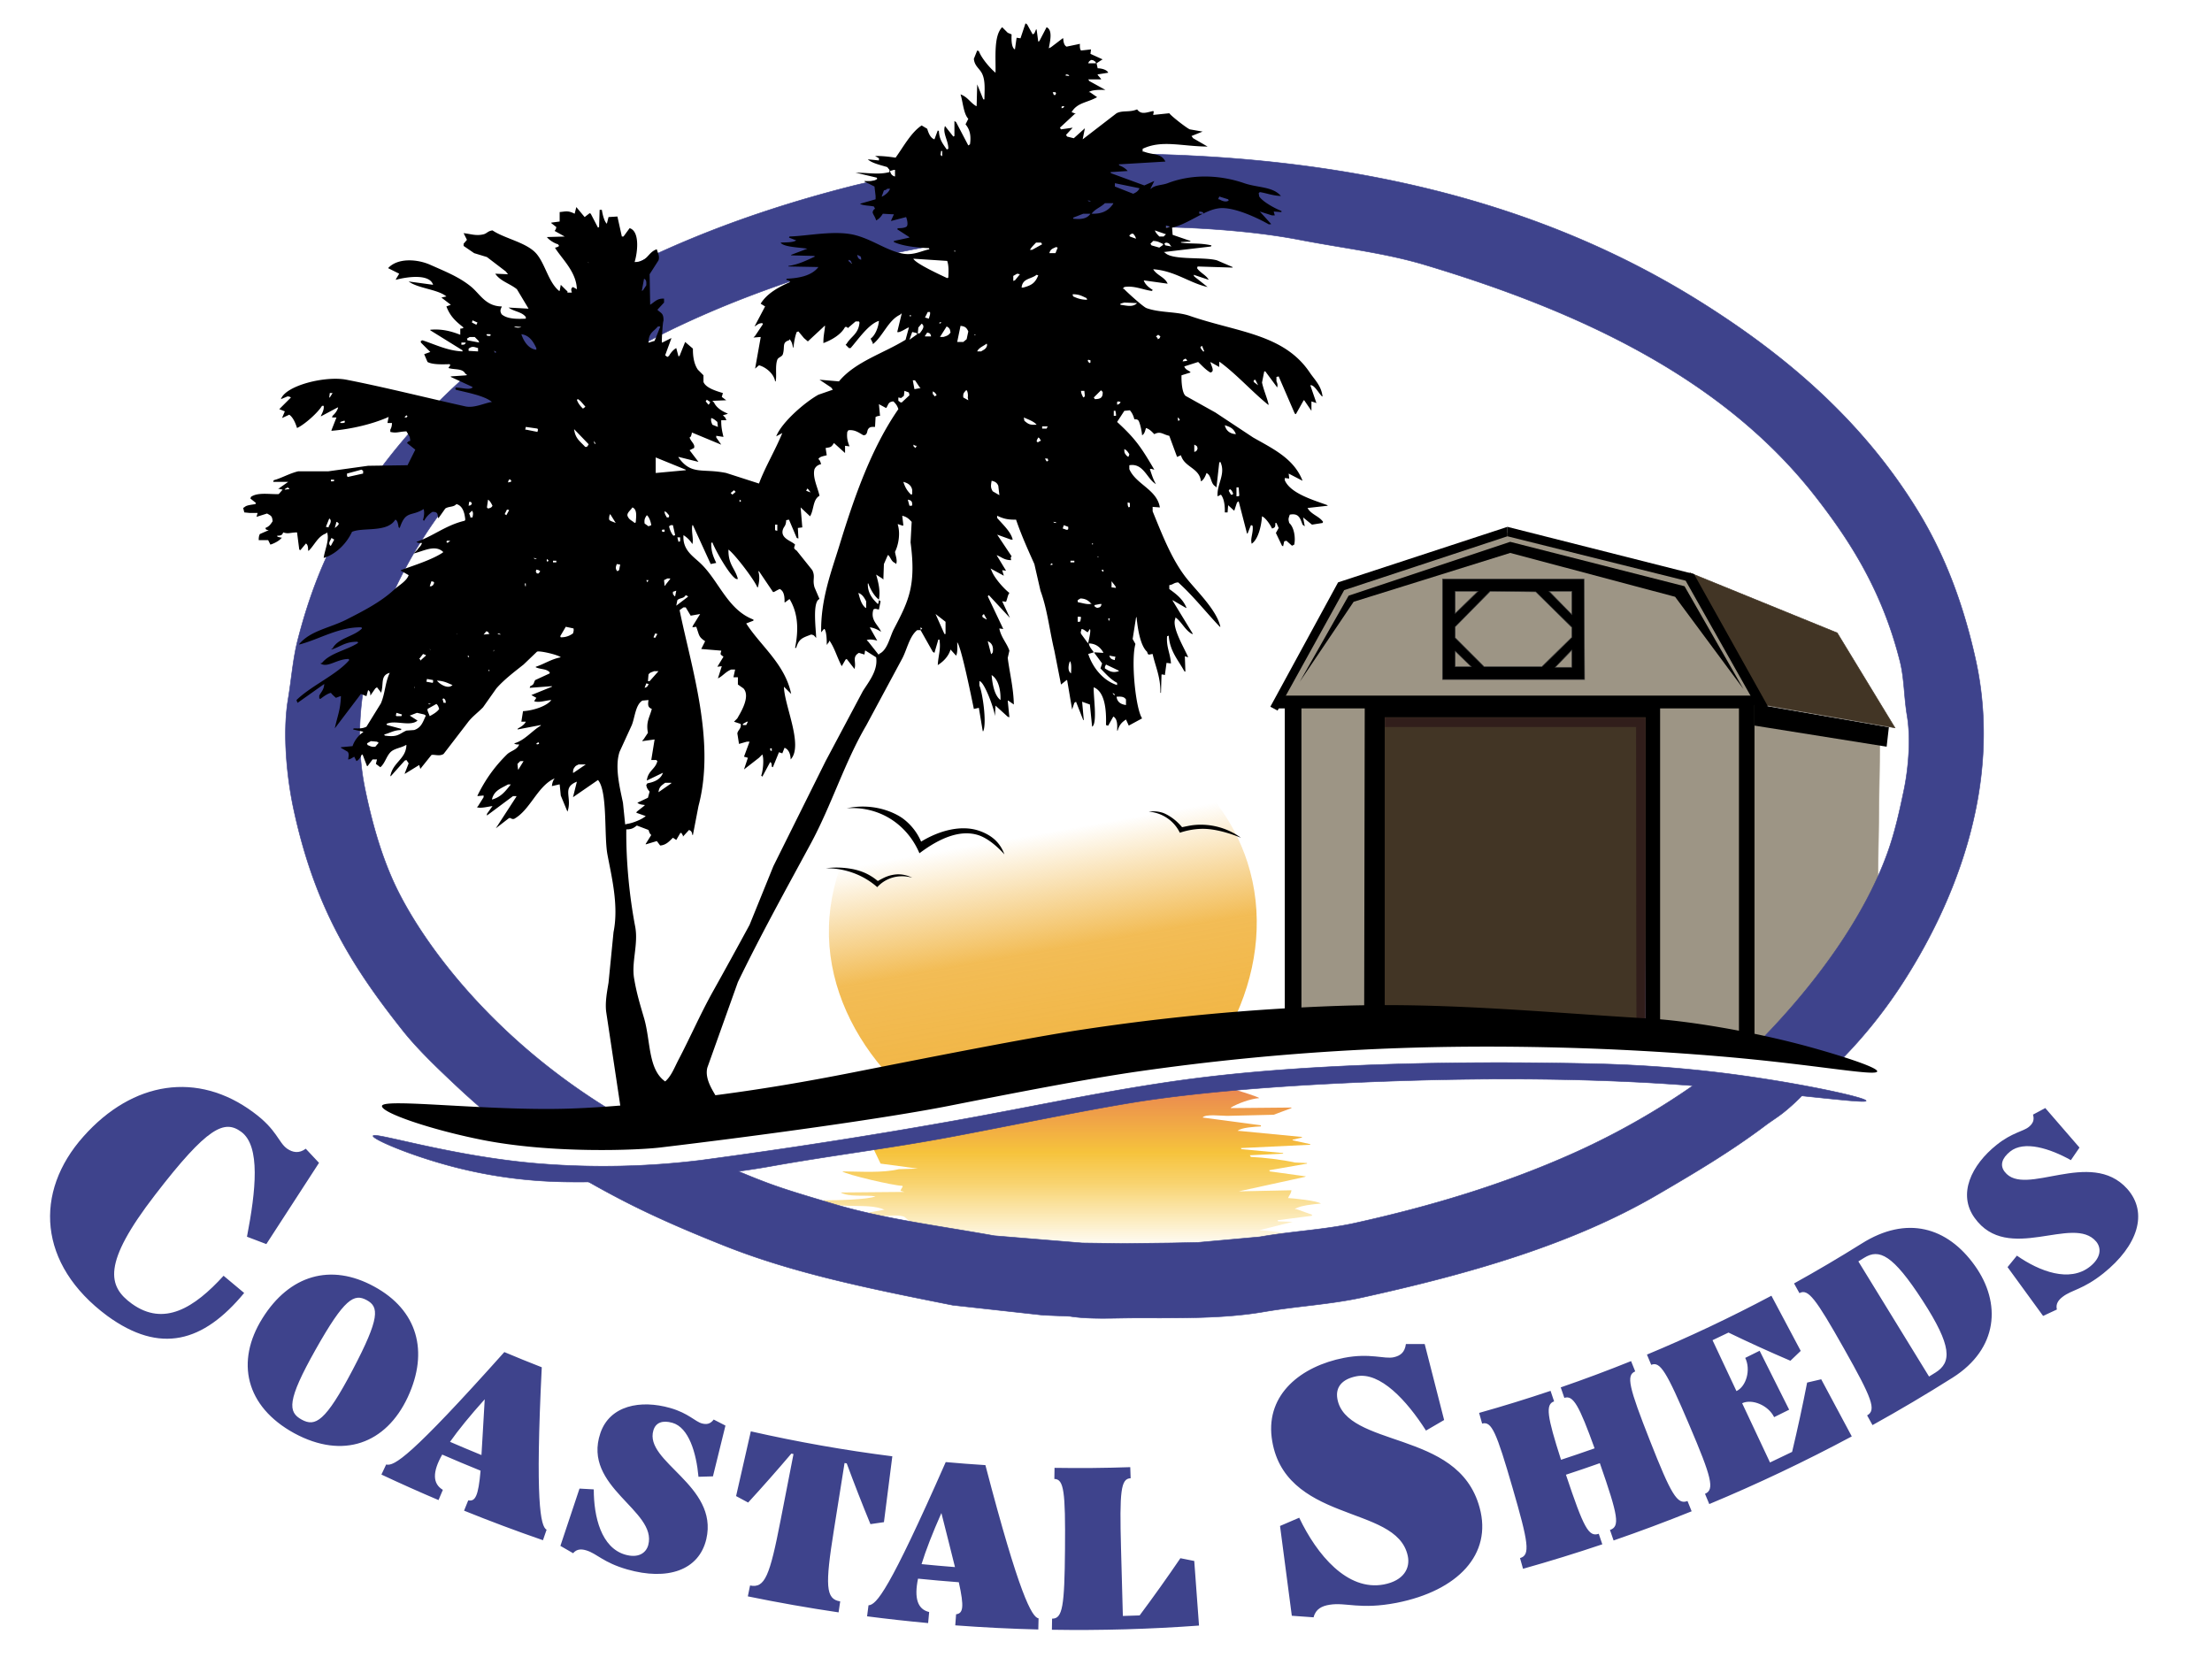 <svg id="Clay_Bronze_and_Black_Shed" data-name="Clay, Bronze, and Black Shed" xmlns="http://www.w3.org/2000/svg" xmlns:xlink="http://www.w3.org/1999/xlink" width="3984" height="2999" viewBox="0 0 3984 2999">
  <defs>
    <style>
      .cls-1, .cls-10 {
        fill: #3e438c;
      }

      .cls-1, .cls-10, .cls-11, .cls-2, .cls-3, .cls-4, .cls-5, .cls-6, .cls-7, .cls-8, .cls-9 {
        fill-rule: evenodd;
      }

      .cls-1 {
        filter: url(#filter);
      }

      .cls-2 {
        fill: #fff;
      }

      .cls-3 {
        fill: #9d9585;
        stroke: #aaa190;
      }

      .cls-10, .cls-3, .cls-4, .cls-5, .cls-7, .cls-8 {
        stroke-width: 1px;
      }

      .cls-4 {
        stroke: #3b3b3b;
      }

      .cls-5, .cls-8 {
        fill: #423525;
      }

      .cls-10, .cls-5 {
        stroke: #3e438c;
      }

      .cls-7 {
        fill: #311e1b;
        stroke: #311e1b;
      }

      .cls-8 {
        stroke: #423525;
      }

      .cls-9 {
        fill: url(#linear-gradient);
      }

      .cls-11 {
        fill: url(#linear-gradient-2);
      }
    </style>
    <filter id="filter" x="86" y="1936.72" width="3786.25" height="1003.28" filterUnits="userSpaceOnUse">
      <feOffset result="offset" dx="-21.213" dy="21.213" in="SourceAlpha"/>
      <feGaussianBlur result="blur"/>
      <feFlood result="flood" flood-color="#3e438c" flood-opacity="0.35"/>
      <feComposite result="composite" operator="in" in2="blur"/>
      <feBlend result="blend" in="SourceGraphic"/>
    </filter>
    <linearGradient id="linear-gradient" x1="1931.5" y1="2253.5" x2="1931.5" y2="1959" gradientUnits="userSpaceOnUse">
      <stop offset="0" stop-color="#f6c741"/>
      <stop offset="0.01" stop-color="#f6c741" stop-opacity="0"/>
      <stop offset="0.415" stop-color="#f6c43e" stop-opacity="0.749"/>
      <stop offset="0.604" stop-color="#f6c33c"/>
      <stop offset="1" stop-color="#ea8651"/>
    </linearGradient>
    <linearGradient id="linear-gradient-2" x1="1934.048" y1="1926" x2="1822.422" y2="1292.94" gradientUnits="userSpaceOnUse">
      <stop offset="0" stop-color="#f1b543"/>
      <stop offset="0.341" stop-color="#f1b543" stop-opacity="0.902"/>
      <stop offset="0.667" stop-color="#f1b543" stop-opacity="0"/>
      <stop offset="1" stop-color="#f1b543" stop-opacity="0"/>
    </linearGradient>
  </defs>
  <path id="COASTAL_SHEDS" data-name="COASTAL SHEDS" class="cls-1" d="M258.813,2327.29c-43.259-31.32-54.334-71.76,41.868-196.39,94.975-123.36,124.863-135.59,155.1-113.28,34.9,25.67,26.28,105.6,10.244,188.87q17.43,6.78,34.875,13.26,47.442-73.155,94.882-146.32-12.034-12.66-23.881-25.47c-12.18,9.15-23.7,6.67-33.323.08-16.215-11.26-17.972-34.09-61.312-65.83-99.887-73.97-216.718-56.52-305.836,43.79-89.069,99.84-82.577,230.14,43.072,323.13,95.5,69.54,172.882,47.65,246.465-41.32q-18.672-15.33-37.089-31c-52.71,57.82-107.187,92.02-165.061,50.48h0ZM551.3,2560.51c87.843,47.58,165.163,18.55,204.135-64.63,38.966-83.24,17.351-157.53-60.364-199.68-78.042-42.68-152.5-20.77-201.191,57.18-48.73,77.85-30.748,158.85,57.42,207.13h0Zm13.341-24.53c-24.911-13.6-26.926-33.99,25-126.19,51.947-92.26,69.361-101.47,92.088-89.06,22.3,12.11,23.962,31.72-25.276,125.45-49.221,93.68-67.368,103.08-91.813,89.8h0Zm364.913-121.72C759.89,2604.1,730.855,2620.42,716.7,2616.79q-4.255,9.06-8.51,18.11,51.064,24.015,102.829,45.97,3.906-9.21,7.813-18.42c-18.65-11.1-18.965-32.22-1.167-63.54q34.4,14.955,69.094,28.98c-4,46-9.513,55.92-22.222,53.49q-3.75,9.285-7.5,18.55,70.5,28.5,142.1,53.23,3.275-9.465,6.533-18.91c-11-5.77-20.649-50.72-8.686-292.62Q963.124,2428.43,929.557,2414.26Zm-97.819,161.68q22.761-32.385,62.482-76.62c-2.537,41.89-4.139,75.03-5.866,100.43q-28.409-11.6-56.616-23.81h0Zm366.312-20.72c4.15-13.99,16.43-18.58,34.14-13.55,29.58,8.38,43.14,54.09,47.05,97.24q13.05-.33,26.05-0.78,11.265-45.72,22.52-91.44-10.62-5.4-21.17-10.88c-6.19,8.31-13.06,9.13-21.2,6.99-12-3.18-24.27-18.41-56.98-27.77-53.86-15.42-109.06-4.52-125.91,45.23-33.18,97.68,103.07,139.08,86.21,201.63-3.97,14.44-17.93,24.07-41.53,17.26-43.14-12.52-56.65-68.11-56.58-117.55q-12.84-.645-25.71-1.42-17.19,51.6-34.4,103.19,11.415,6.645,22.9,13.21c6.62-7.93,15.21-7.8,24.1-4.99,19.34,6.01,30.04,21.73,73.4,34.21,72.19,20.55,129.15,1.92,142.44-54.78C1315.76,2654.21,1180.77,2612.07,1198.05,2555.22Zm148.92,118.45q10.815,5.88,21.71,11.66,39.9-43.545,77.79-88.15c1.3,0.25,2.6.51,3.9,0.76l-23.28,119.43c-19.48,100.18-28.29,122.78-54.95,117.35q-2.025,9.8-4.04,19.59,81.39,16.71,163.47,28.82,1.47-9.885,2.93-19.78c-26.32-3.93-27.39-28.25-11.3-129.04q9.555-60.075,19.11-120.16c1.31,0.21,2.61.41,3.92,0.62q20.25,54.84,42.71,109.41,12.18-1.725,24.32-3.54,7.545-59.31,15.09-118.63-128.2-16.245-254.84-44.95Q1360.25,2615.365,1346.97,2673.67Zm377.57-61.25c-102.49,232.61-124.74,257.1-139.07,257.99q-1.29,9.915-2.58,19.84,54.885,7.11,109.97,12.17,0.915-9.96,1.84-19.91c-20.8-4.86-27.38-24.86-20.03-60.12q36.69,3.705,73.44,6.46c9.99,45.01,7.77,56.14-4.89,57.71q-0.75,9.975-1.5,19.94,74.685,5.625,149.55,7.45,0.255-9.99.49-19.99c-12.08-2.15-34.69-42.08-95.76-276.07Q1760.24,2615.64,1724.54,2612.42Zm-43.53,183.81q11.685-37.785,35.74-92.05c10.12,40.65,18.5,72.68,24.46,97.39Q1711.09,2799.215,1681.01,2796.23Zm392.79,92.39q-15.105.57-30.23,0.98-1.65-60.81-3.31-121.63c-2.77-103.31-.41-125.83,17.33-126.43q-0.345-9.99-.7-19.98-68.16,2.37-136.37,1.26-0.165,10-.33,20c17.26,0.26,20.03,22.74,19.17,126.08-0.87,103.32-4.31,125.84-23.27,125.55q-0.165,10.005-.33,20,132.555,2.16,264.97-7.55-4.275-58.17-8.57-116.35-12.51-2.43-24.96-4.96-35.325,51.975-73.4,103.03h0Zm356.18-389.84c-3.92-21.55,8.54-35.81,34.13-40.91,42.65-8.51,90.59,43.18,125.43,97.81q16.425-9.42,32.67-19.05l-35.01-136.86q-16.95.135-33.84,0.03c-2.04,15.28-10.08,21.06-21.72,23.74-17.17,3.88-42.76-8.07-89.81,1.13-77.34,15.12-139.93,65.22-130.22,143.42,9.66,75.92,65.27,107.36,121.63,129.47,56.26,22.49,113.28,35.67,123.51,83.95,4.68,21.97-7.17,44.44-43.09,51.35-65.83,12.49-120.64-53.49-152.46-120.21q-17.19,7.53-34.55,14.84,10.62,80.88,21.23,161.75,19.575,1.53,39.25,2.81c3.63-15.05,15.16-20.52,28.86-22.64,29.73-4.79,54.49,9.33,120.74-3.46,110.31-21.82,172.48-87.38,149.39-171.55-19.71-72.68-80.44-97.77-137.53-117.95C2491.39,2556.66,2437.82,2541.79,2429.98,2498.78Zm528.92-68.26q-62.85,25.335-126.69,47.34,3.27,9.465,6.53,18.91c16.04-5.55,26.69,14.06,54.48,90.89q-30.135,10.65-60.46,20.6c-24.97-77.78-28.54-99.81-12.47-105.2q-3.2-9.48-6.39-18.95-63.93,21.525-128.69,39.72,2.715,9.63,5.43,19.25c17.22-4.86,25.76,15.61,54.69,115.27,28.93,99.64,32.48,121.66,13.56,127l5.43,19.26q71.82-20.19,142.79-44.08l-6.39-18.96c-18.17,6.1-26.91-9.95-59.11-106.39q30.63-10.035,61.07-20.81c33.47,96,36.35,114.05,18.23,120.32q3.255,9.45,6.53,18.91,70.8-24.42,140.58-52.54-3.75-9.285-7.49-18.55c-18.38,7.38-29.56-12.01-67.57-108.55-38.03-96.57-43.31-118.17-26.58-124.89Q2962.645,2439.785,2958.9,2430.52Zm290.05,163.53q-19.845,9.7-39.81,19.08-25.08-53.37-50.16-106.73c17.65-8.28,46.93,3.39,57.6,25.08q13.56-6.63,27.07-13.4-26.595-53.085-53.2-106.19-12.945,6.495-25.94,12.84c10.49,21.32,1.83,51.52-15.81,59.79l-43.08-91.65q14.415-6.78,28.76-13.73,54.75,26.49,111.52,50.76,9.33-8.85,18.56-17.77-26.385-49.68-52.78-99.37-110.085,58.53-224.19,106.03,3.855,9.24,7.7,18.47c16.19-6.77,27.62,12.32,68.32,107.78,40.53,95.06,46.33,117.11,28.54,124.55q3.84,9.225,7.7,18.46,130.545-54.4,256.66-121.87-27.525-51.45-55.05-102.89-12.69,3.03-25.38,5.91Q3263.89,2531.525,3248.95,2594.05Zm3.5-303.43q4.845,8.76,9.69,17.5c15.52-8.63,29.02,9.06,80.02,99.44,51,90.35,58.96,111.28,41.9,120.77l9.69,17.49q73.26-40.605,144.64-85.69c81.64-51.86,87.92-134.13,39.59-201.72-49.52-69.47-122.64-90.76-203.8-39.59q-60.12,37.65-121.73,71.8h0Zm115.81-39.68q5.235-3.225,10.47-6.47c26.91-16.76,51.3-6.39,105.4,77.26,53.17,82.2,52.4,111.16,22.87,129.55q-5.7,3.54-11.41,7.06Q3431.93,2354.63,3368.26,2250.94Zm263.59-161.41c-8.99-11.5-5.25-24.45,9.81-36.54,25.13-20.19,71.3-5.69,109.39,15.54q7.815-11.28,15.51-22.63-30.81-35.61-61.63-71.2-11.055,5.985-22.13,11.84c3.04,10-.54,16.32-7.34,22.01-10.05,8.37-30.23,10.13-58.08,32.39-45.87,36.64-70.49,88.95-39.78,131.56,60.05,83.97,177.7-6.85,219.12,42.85,9.48,11.6,8.81,28.92-11.32,44.94-36.86,29.22-90.9,8.65-131.59-19.74q-8.37,10.38-16.84,20.68,32.01,43.965,64.02,87.92,12.42-5.715,24.84-11.56c-2.5-10.09,2.86-17.2,10.6-23.05,16.79-12.78,36.28-12.73,73.25-42.17,61.4-49.21,81.49-108.6,42.83-152.15C3786.2,2046.38,3667.98,2136.82,3631.85,2089.53Z"/>
  <path id="Oval_Background" data-name="Oval Background" class="cls-2" d="M1978,343c456.83-3.346,795.05,96.515,1072,271,129.71,81.719,249.32,185.511,331,315,47.24,74.89,83.34,155.44,108,254,61.61,246.26-66.71,478.87-148,592a843.4,843.4,0,0,1-106,121q-424.68-65.13-855-39c-256.66,16.02-462.43,59.22-716,102-209.51,35.35-417.07,64.54-632,89-34.759-30.11-69.667-60-104-89-43.174-36.47-84.249-65.85-119-109-21.433-26.61-47.158-50.38-68-78-63.131-83.66-112.154-178.83-142-296-6.487-25.46-7.234-50.03-12-78-7.561-44.37-8-110.21,0-155,6.931-38.78,12.124-76.11,23-111,27.839-89.3,68.16-166.507,117-235,185.263-259.816,486.01-411.612,841-502,84.27-21.458,173.53-27.356,266-43Zm680,1590c167.2-1.35,333.57,5.31,500,20a505.43,505.43,0,0,1-44,41c-27.61,22.82-56.68,39.06-87,58-87.15,54.44-184.37,97.25-286,137-358.32,140.13-903.31,155.35-1293,33-65.03-20.42-138.34-44.83-204-75-22.88-10.51-44.89-21.35-67-33,110.18-12.17,216.71-26.25,325-43,216.52-33.48,408.95-80.97,629-107C2294.2,1944.69,2470.52,1934.51,2658,1933Z"/>
  <path id="Siding" class="cls-3" d="M3382,1600Q3354,1665,3326,1730l-80,95-78,56-201-21V1290l-477-3-3,536-171,6V1274l-16-5,116-212,299-97,331,80,124,235,216,48Q3384.005,1461.5,3382,1600Z"/>
  <path id="Loft_Window" data-name="Loft Window" class="cls-4" d="M2598,1043h255l1,181H2598V1043Zm23,22v40q20.505-19.995,41-40h-41Zm169,0h41v42Zm41,106v31h-30Zm-181,30h-29v-28Zm-29-72v20l52,52h104l54-53v-18l-65-64-82-1Z"/>
  <path id="Garage_Door" data-name="Garage Door" class="cls-5" d="M2482,1286l2,539,479,32,5-577Z"/>
  <path id="Wood_Trim" data-name="Wood Trim" class="cls-6" d="M2314,1276h-17q6.495-11.505,13-23h850l14,17h-14v601h-28V1276H2990v566h-26V1292H2494v530h-37q0.495-273,1-546H2344v546h-30V1276Z"/>
  <path id="Garage_Door_Trim" data-name="Garage Door Trim" class="cls-7" d="M2495,1293v16h452l1,530h15V1293H2495Z"/>
  <path id="Side_Soffit" data-name="Side Soffit" class="cls-6" d="M3160,1268v39q118.995,19.005,238,38,1.995-17.505,4-35Z"/>
  <path id="Roof_Metal" data-name="Roof Metal" class="cls-8" d="M3413,1311q-117.495-20.505-235-41Q3111,1151.005,3044,1032q132.495,54,265,108Q3361.005,1225.5,3413,1311Z"/>
  <path id="Right_Half_of_Gable_Trim" data-name="Right Half of Gable Trim" class="cls-6" d="M2715,966q160.5,40,321,80l132,234q7.995-4.005,16-8l-133-238q-168-42.5-336-85v17Z"/>
  <path id="Left_Half_of_Gable_Trim" data-name="Left Half of Gable Trim" class="cls-6" d="M2288,1273l13,7,120-217q147-48.495,294-97V949q-152.505,50-305,100Zm0,0,13,7,120-217q147-48.495,294-97V949q-152.505,50-305,100Zm0,0,13,7,120-217q147-48.495,294-97V949q-152.505,50-305,100Z"/>
  <path id="Under_Gable_Trim_Accent" data-name="Under Gable Trim Accent" class="cls-6" d="M2341,1228q43.995-77.505,88-155l291-97,314,80q52.995,92.505,106,185-61.5-82.995-123-166l-297-79-282,88Q2389.505,1156,2341,1228Z"/>
  <path id="Reflection" class="cls-9" d="M2210,1959c6.2,0.9,56.89,16.6,58,19-15.28,1.06-39.02,9.71-51,17v1q54.495-.495,109-1v1q-16.005,6-32,12-42,1.005-84,2c-10.56,0-39.47-3.7-44,3q52.5,7.005,105,14v2c-11.4.69-34.74,1.76-42,8h2q57,5.505,114,11v1q-8.505,1.995-17,4v1q16.005,3.495,32,7v1l-125,6c0.33,0.67.67,1.33,1,2q37.5,3.495,75,7v1l-60,3c0.67,1,1.33,2,2,3,23.06,0.97,56.26,4.88,79,10q10.995,0.495,22,1v1q-33.99,6-68,12c0.33,0.67.67,1.33,1,2l65,9c-0.67.33-1.33,0.67-2,1q-59.49,13.005-119,26,47.49-1.005,95-2c-1.02,6.97-3.86,8.28-6,14,11.24,0.69,52.17,4.78,59,10-11.87.91-38.5,3.45-47,10h3q13.995,4.995,28,10v2q-30.99,4.005-62,8c0.33,0.67.67,1.33,1,2q13.995,0.495,28,1h-2l-60,15c17.97,0.75,72.47,6.85,83,15l-45,15q-66.99,1.995-134,4c-28.34,4.44-79.38,4.86-109,0h-61q-68.49-4.005-137-8l-64-3q-48.99-8.505-98-17-23.505-3.495-47-7-13.5-11.505-27-23c-15.13-6.85-51.7,4.49-64-8q13.995-2.505,28-5c-29.71-13.21-82.96.4-109-16v-1c20.04,0.29,78.21-.95,93-7-17.88-3.06-47.24,1.94-63-7q57.495-.495,115-1c-2.33-.67-4.67-1.33-7-2v-1c1.33-2.33,2.67-4.67,4-7l-1-1c-15.26-.18-100.16-19.99-108-26,34.13,0.27,72.5,3.13,102-4q16.995-.495,34-1l-67-9q-6.495-13.5-13-27,66.99-13.005,134-26c117.4-27.32,243.68-40.24,363-66Z"/>
  <path id="Blue_Wave_Swash" data-name="Blue Wave Swash" class="cls-10" d="M672,2046c-1.722,5.61,65.2,34.74,142,55,79.864,21.06,150.807,27.48,212,28,134.96,1.15,274.37-12.49,361-28,106.81-19.12,207.27-31.42,314-51,98.04-17.99,270.1-54.11,365-68,135.58-19.85,311.04-31.13,485-36,136.99-3.84,268.91-3.01,393,3,208.78,10.12,415.95,40.86,417,34,0.94-6.14-131.04-34.87-265-51-77.32-9.31-152.34-14.28-231-16-251.41-5.48-497.26.74-692,24-154.36,18.43-301.86,51.69-461,80-149.35,26.57-296.85,49.48-450,70a1435.656,1435.656,0,0,1-292,6C814.959,2083.33,674.279,2038.57,672,2046Z"/>
  <path class="cls-10" d="M1977,277c455.37-3.223,804.69,91.309,1083,265,159.15,99.324,295.87,217.88,394,378,47.45,77.416,81.2,164.62,104,267,51.92,233.14-44.3,451.8-136,591a868.939,868.939,0,0,1-105,130,850.255,850.255,0,0,0-83-24c-20.3-4.77-40.4-8.72-61-12,93.87-96.13,184.05-216.63,227-337,13.31-37.3,21.48-75.26,29-111,7.99-37.94,12.95-92.27,6-134-5.99-35.95-4.96-67.16-13-99-31.12-123.3-86.72-213.329-154-299-163.35-208-415.9-329.34-702-415-71.61-21.439-146.1-29.814-225-45-179.16-34.48-458.93-30.234-634,5-79.14,15.927-156.39,29.336-229,52-302.11,94.294-565.932,241.571-719,485-65.131,103.58-138.371,271.97-101,450,12.163,57.94,26.892,109.65,48,158,35.578,81.49,120.5,206.59,257,320a1159.84,1159.84,0,0,0,134,96c-37.68,3.68-75.14,5.67-113,6-37.827.33-75.292-.99-113-4-16.409-14.06-32.148-28.16-48-43-36.255-33.95-71.681-68.12-97-100-93.121-117.25-159.082-223.47-197-399-11.517-53.31-20.754-134.94-10-199,6.081-36.22,8.486-71.59,17-105,19.822-77.79,47.286-150.07,84-212,186.714-314.966,511.61-504.049,911-606,94.89-24.222,194.99-32.235,300-50ZM3060,1948c29.97,2.46,59.14,5.41,89,9,33.37,4.01,65.82,8.6,99,14a357.838,357.838,0,0,1-34.26,31.72c-11.53,9.36-23.5,16.56-33.74,24.28-61.43,46.3-126.01,84.77-195,125-152.14,88.73-333.62,141.47-531,185-57.43,12.67-117.8,15.65-178,26-72.02,12.38-150.08,10.99-230,11-40.1,0-82.48,2.84-119-3q-24-1.005-48-2l-163-18c-148.85-29.6-285.81-57.21-411-107-64.35-25.59-126.05-52.01-184-82-22.49-11.64-44.13-23.44-66-36,57.18-1.72,113.03-5,170-10,32.31-2.83,63.8-6.11,96-10,19.56,8.56,38.94,16.44,59,24,36.53,13.76,76.75,25.28,119,38,91.63,27.58,189.49,39.64,292,58q78.99,6.495,158,13,37.5,0.495,75,1,42.99-.495,86-1,24-.495,48-1,55.5-4.995,111-10c59.73-10.51,116.14-12.63,172-25,138.59-30.68,264.02-69.21,380-120a1337.4,1337.4,0,0,0,173-91C3016.64,1977.87,3038.33,1963.41,3060,1948Z"/>
  <path id="Trees" class="cls-6" d="M1945,79c-0.24,5.276-.1,9.353,2,12l18-2c-0.33,2.666-.67,5.334-1,8q10.995,5,22,10c-0.67.333-1.33,0.667-2,1l-9,6c0.67,3,1.33,6,2,9,7.07,0.085,16.9,2.641,19,8l-19,3v1l6,7v1h-23c0.67,1,1.33,2,2,3q14.505,8,29,16c-9.48-.341-24.65-0.438-30,4h2q6.495,4.5,13,9c-18.17,10.239-35.42,9.481-46,27,2.67,1,5.33,2,8,3h-2q-13.5,12.5-27,25c0.67,1,1.33,2,2,3l21-3-12,13c0.67,1,1.33,2,2,3l12,3q10.005-9,20-18-1.995,10-4,20l61-47c11.09-5.733,23.41-1.122,37-7,7.53,10.2,16.58,5.519,29,3,0.33,0.333.67,0.667,1,1-0.33,2-.67,4-1,6l29-3c3.72,5.318,31.65,26.972,37,29l23,4q-10.005,4-20,8l3,4q13.005,7.5,26,15c-47.41-.422-82.33-12.445-117,4v5h2c17.13,6.627,31.2,2.533,39,18l-84,5c0.33,0.667.67,1.333,1,2,5.65,1.994,11.56,5.667,15,10l-31,2c0.33,0.666.67,1.333,1,2q30,11,60,22l18-8q-3.495,7-7,14h1c6.65-6.979,20.05-6.166,30-10,43.45-16.754,93.57-15.363,138,0,24.04,8.311,51.52,5.773,66,23-14.72-.463-26.15-5.207-38-7-0.67.666-1.33,1.333-2,2,0.33,2,.67,4,1,6,6.75,9.81,28.41,21.527,40,26v2l-14-1c0.67,2.333,1.33,4.667,2,7h-5l-22-7q10.005,11,20,22v1h-4c-16.83-9.744-61.19-31.49-88-29-27.44,2.548-55.43,27.938-86,35q0.495,6.5,1,13,16.005,5.5,32,11v1l-17,1v1c19.22,2.838,32.75.066,55,5-0.33.667-.67,1.333-1,2l-85,10c0.67,0.333,1.33.667,2,1,13.06,14.356,70.66,7.167,94,14q13.995,6,28,12v1l-63-2c-0.33,1-.67,2-1,3,5.5,8.465,16.09,12.14,21,21l-27-9v1c0.33,0.667.67,1.333,1,2l24,19c-32.48-7.2-59.24-29.41-98-32,6.65,11.156,21.37,14.3,26,26l-43-6c2.12,7.192,9.96,13.616,16,17-0.33.667-.67,1.333-1,2h-1c-15.95-2.306-32.06-9.942-49-7l-3,3h2c5.16,5.677,35.02,32.867,41,35,24.89,8.874,54.18,5.748,78,14,85.11,29.482,169.07,32.244,216,102,8.7,12.927,20.76,23.781,23,43h-1c-6.06-5.921-14.16-21.642-21-20q5.505,16,11,32l-9-3v17q-6.495-9.5-13-19h-1q-7.005,12.5-14,25c-0.67-.333-1.33-0.667-2-1q-14.505-33.5-29-67l-4,1v8c1.56,2.943,2.83,7.053,1,11-0.33-.667-0.67-1.333-1-2q-10.005-13.5-20-27h-2q-1.995,10-4,20c2.81,13.478,9.24,27.71,12,40h-1c-29.89-24.336-56.35-54.424-87-77h-1v9q-7.995-4.5-16-9c1.59,7.473,8.62,17.057,0,19-8.7-5.156-14.94-12.234-22-19q-12.495,4-25,8c2.04,5.947,6.72,6.585,11,10v1q-7.995,2.5-16,5c-0.39,10.819.92,35.055,9,38q25.995,14.5,52,29,33.99,22.5,68,45c35.34,20.18,73.56,37.807,89,78q-12.495-6.5-25-13c0.33,3,.67,6,1,9l-8-1v4c10.24,23.953,52.08,35.842,77,45v1l-36,4c6.59,11.921,20.56,14.388,28,25-0.33.667-.67,1.333-1,2l-19,3q-7.995-6.5-16-13l3,16c-1.33-1-2.67-2-4-3-4.56-12.807-7.42-20.91-23-18-2.79,8.174-2.71,7.932-1,15,8.78,7.61,11.75,26.813,9,39-1.33.667-2.67,1.333-4,2q-4.995-4.5-10-9l-4,1c-0.67,3-1.33,6-2,9-0.67-.333-1.33-0.667-2-1q-5.505-11.5-11-23,2.505-4.5,5-9-1.995-4.5-4-9h-2c0.13,7.15-.4,8.463-6,10-2.76-6.383-11.45-19.342-18-22-1.29,17.79-6.65,40.576-18,49h-1v-2c-1.91-7.429,3.88-19.152,2-30-0.67-.333-1.33-0.667-2-1h-1l-6,15h-1q-7.5-29-15-58l-3,2q-2.505,7.5-5,15-5.505-5-11-10-0.495,6.5-1,13h-5c0.45-12.379-1.4-25.124-7-32l-6,3c-1.76-21.993,15.28-39.978,5-62-0.67.333-1.33,0.667-2,1q-2.505,22.5-5,45c-0.67-.667-1.33-1.334-2-2-9.15-5.1-6.53-19.545-16-24-1.72,5.1-5.12,12.815-10,15-2.46-24.446-29.84-25-36-47-2.33,1-4.67,2-7,3q-7.005-19-14-38c-12.11-2.638-15.67-8.937-27-3-4.21-4.21-8.45-9.208-15-11-1.5,4.974-2.6,10.705-7,13-0.59-8.49-4.28-24.292-7-27-2.49-2.306-3.86-1.294-7-2-1.74-6.784-4.15-11.548-8-16l-10,1q-6.495,10-13,20c33.02,30.278,43.47,45.774,67,86-5.09-1.152-5.31-2.206-8-1,3.43,10.009,6.1,19,11,27-16.2-9.018-22.25-38.469-48-34v7c11.99,27.6,49.87,36.632,55,69l-13-1v8c16.96,41.362,33.5,84.63,59,118,18.03,23.59,56.17,58.72,63,90h-1c-25.3-26.61-47.66-55.4-75-80-8.64.7-8.03,3.75-16,5v7c12.67,9.15,24.82,18.37,31,34h-1q-12-7.005-24-14v1q18,29.49,36,59v1h-1c-13.02-7.29-18.32-21.56-30-30v2c-7.61,15.49,17.44,55.53,23,70-2-.67-4-1.33-6-2q0.495,13.995,1,28c-0.67-.33-1.33-0.67-2-1-10.2-19.23-26.14-35.69-28-64-1,.33-2,0.67-3,1-1.61,19.7,5.7,30.11,7,49-2.67-.33-5.33-0.67-8-1q-1.5,10.995-3,22c-3.59-.98-2.81-1.27-6-1q-0.495,16.5-1,33h-1c0.42-29.21-9.24-47.78-14-70-7.23.77-7.85,3.23-10-4-12.33-10.87-17.12-42.67-19-63-0.33.67-.67,1.33-1,2q-3,19.005-6,38,2.505,4.5,5,9c-8.26,29.14.12,115.7,12,134q-12,6.495-24,13-2.505-5.505-5-11c-7.91,5.24-12.02,9.81-15,20h-1c0.6-11.79.3-20.12-6-25h-1q-4.5,7.995-9,16h-1c-1-.33-2-0.67-3-1,0.92-28.98-2.45-60.03-22-68-1.35,12.7,7.23,65.32-3,71q-1.995-19.995-4-40-7.005-2.505-14-5l3,33h-1q-6.495-16.5-13-33c-1,.67-2,1.33-3,2q-1.995,6-4,12-4.5-26.505-9-53h-1q-4.995,4.005-10,8-6-30.495-12-61c-9.17-38.91-12.56-74.07-25-108q-5.505-24-11-48c-11.58-25.816-23.44-51.968-33-80-15.97.467-24.13-2.4-34-7v4c10.04,11.718,24.48,24.39,28,39h-3q-12.495-4.5-25-9,13.005,19.5,26,39c-2.97,4.38-.84,2.41-1,7-12.64-.13-16.82-5.68-26-9q8.505,14,17,28c-2.33-.33-4.67-0.67-7-1q1.5,4.995,3,10-12-6.495-24-13c0.67,1.33,1.33,2.67,2,4,4.59,12.68,21.69,32.09,32,40-3.29,4.78-3.3,9.34-6,16-2.33-.33-4.67-0.67-7-1q7.005,15,14,30l-38-41-2,2,28,59c-2.33-.33-4.67-0.67-7-1v1c3.61,15.98,13.61,25.81,18,39q-1.5,6.495-3,13c3.26,26.33,10.43,54.15,11,84l-10-7h-1l3,30c-1-.33-2-0.67-3-1q-10.995-10.005-22-20-0.495,9.495-1,19c-1.19-13.15-19.7-63.27-28-63v8c5.19,10.77,13.62,65.53,7,82h-1q-3.495-21-7-42c-3,.67-6,1.33-9,2-3.39-16.58-23.03-113.73-30-120,0.3,8.01.84,19.06-2,24q-4.995-5.505-10-11c-3.7,12.46-13.11,21.77-23,28,1.01-18.13,5.75-27.96,3-46h-2q-3.495,12-7,24c-1-.67-2-1.33-3-2q-10.995-19.5-22-39h-6c-14.47,11.27-18.67,36.54-28,53l-64,119c-38.88,66.3-62.34,143.38-100,213-44.93,83.05-89.94,164.17-131,249q-27.495,76.995-55,154c-5.5,21.32,11.57,43.87,18,56q-86.985,9-174,18-13.005-86.49-26-173c-2.72-17.96,1.63-39.08,4-54q4.5-45.495,9-91c9.76-47.93-3.71-100.58-11-140-6.3-34.04.6-113.7-17-134q-22.5,15.495-45,31,3.495-13.995,7-28c-28.02,11.13-7.69,28.23-17,54q-6-14.505-12-29-1-10.005-2-20h-1l-13,3c0.689-6.28,2.169-10.19,5-14-1.333.67-2.667,1.33-4,2-28.208,15.54-40.994,55.4-69,71-6.4,1.43-6.017-4.15-11,0q-11,8.505-22,17,18.5-28.5,37-57v-1h-6q-23.5,17.505-47,35v-3q5-7.005,10-14c-8.386.93-21.2,4.65-28,2,0.666-.67,1.333-1.33,2-2q5-7.995,10-16v-3h-1c-3.333.33-6.667,0.67-10,1v-1c14.378-29.33,31.189-52.45,53-74,6.59-6.51,18.627-8.35,22-18-4.735.06-6.662-.13-9-2,18.347-4.74,32.721-23.11,48-32v-1q-21,4.005-42,8c0.333-.67.667-1.33,1-2,4.876-2.29,11.845-6.92,14-12h-8q1.5-9.495,3-19c17.861-.97,42.487-8.76,51-20-10.105.51-22.406,5.42-31,2l4-6q-4.5-2.505-9-5l37-15v-1l-40,3q0.5-1.5,1-3c8.12-3.31,5.528-6.13,9-11l26-12v-2c-6.156-6.69-15.906-4.89-25-9v-1c15.039-4.73,27.447-13.71,45-17-4.82-4.68-39.821-12.68-43-10q-12,11.505-24,23c-16.958,13.47-34.768,26.83-49,43q-12,16.995-24,34c-9.087,9.46-20.183,17.26-28,28q-21.5,27.99-43,56c-7.221,5-17.262.46-22,2q-10,12.495-20,25c-0.667-2.33-1.333-4.67-2-7q-13,7.995-26,16v-1l7-18-4-6c-1,.33-2,0.67-3,1q-12.5,13.995-25,28h-1c4.669-25.33,28.066-30.3,29-56h-1c-6.686,4.31-16.651,5.51-24,10-10.488,6.41-12.6,22.4-22,30l-8-6c0.666-2.67,1.333-5.33,2-8h-8l-9,12h-1q-4-10.5-8-21c-0.667.33-1.334,0.67-2,1-1.816,4.62-4.683,8.78-9,11q-2-4.005-4-8c-4.177,2.36-7.221,4.86-11,5,0.7-5.03,2.219-10.74-1-14q-6-3.495-12-7v-1q10.5-1.005,21-2c3.135-9.8,10.931-19.98,19-25v-1q-9-1.995-18-4c0.333-.67.667-1.33,1-2,10.013,0.31,16.251.41,23-3q13-21,26-42c7.869-18.32,7.462-37.43,16-55-17.812,4.6-10.071,20.2-16,37v-2l-7-9c-1,.67-2,1.33-3,2q-4.5,6.495-9,13c-0.076-5.94-.551-7.57-4-10q-1.5,5.505-3,11-5-1.995-10-4-23.5,30.99-47,62c4.708-22.42,10.222-32.93,11-58h-1l-8,3c-2.8-2.47-6.863-5.95-9-9-6.748,1.55-13.8,7.13-19,11-0.667-.33-1.334-0.67-2-1v-5c3.769-7.24,8.395-10.48,9-21q-24,16.995-48,34c-0.333-.67-0.667-1.33-1-2q-0.5-1.5-1-3c26.68-26.05,73.037-45.87,95-72-0.334-.67-0.667-1.33-1-2-21.215-.15-38.272,16.93-51,8,1-.33,2-0.67,3-1,14.752-18.1,45.153-22.83,65-36-0.333-.67-0.667-1.33-1-2-22.308-.42-30.573,9.08-47,14v-1c0.666-.33,1.333-0.67,2-1,10.011-18.93,38.581-21.31,53-36-0.333-.67-0.667-1.33-1-2-41.213-.8-75.543,21.54-112,31v-1c20.635-24.29,54.829-28.66,85-44,30.351-15.43,62.215-31.78,86-54,7.895-7.37,22.348-15.02,26-26q-7-4.005-14-8v-1c22.771-8.32,56.809-18.9,76-32v-1c-14.611-13.637-35.861-.938-53,3l7-7c2.859-4.68,6.217-5.867,8-12-4.829.212-7.774,0.246-10-2,29.236-9.491,52.581-29.973,87-38q0.5-1,1-2c-1.231-12.66-4.76-25.094-16-28-5.063,5.953-13.116,3.6-20,8l-12,17h-1c-0.974-7.533-.677-11.038-10-11a39.473,39.473,0,0,0-15,16l-2-1v-1c1.259-4.394,2.994-12.143,1-19-22.378,14.162-32.255,1.519-43,34l-2-1c-1.119-6.353-2.038-12.657-6-14-14.727,23.943-58.1,13.354-78,22-9.217,19.934-27.809,40.007-51,47,1.441-13.211,10.951-33.08,6-46l-2,2c-14.668,5.18-20.7,21.248-31,31h-1c-0.09-5.214-.3-10.9-4-13l-10,12-2-1q-2-15.5-4-31c-13.021.252-15.389,3.248-25,0-1.545,5.227-4.736,5.893-11,6l1,2,9,2h-2c-3.6,5.044-13.549,10.1-20,12l-4-8H466c-0.084-5.3.525-8.021,2-11l16-7c-5.755-.845-4.983-1.46-6-4,6.751-2.621,9.266-6.372,13-12-0.713-10.066-3.368-10.142-10-14l-19,6q1-3.5,2-7H450l-10-1q-1-4-2-8l3-2c3.719-3.32,13.38-3.855,19-5q0.5-1,1-2l-10-8,1-3c12.373-8.715,34.346-4.319,50-5l7-8-9-2h2l17-12H492l1-3c14.041-3.7,27.829-12.113,44-16h54l72-10,71-1,14-28-15-12c2.17-2.664,2.008-2.795,6-4q-0.5-3.5-1-7l-6-10c-13.691.517-17.669,3.705-29,1v-4c1.869-3.56,2.794-6.205,3-12h-8v-1q1-5,2-10c-27.772,12.527-66.757,22.032-103,25v-1q4.5-11.5,9-23h-8q0.5-1.5,1-3c4.124-3.7,8.424-8.852,10-15h-1l-30,16v-1c2.867-5.919,5.841-11.114,5-18h-3c-7.5,12.475-31.571,33.883-45,40-2.845-9.042-7.18-19.227-14-24l-13,6q2.5-6,5-12l-10-4,21-21c-2.267-1.363-1.976-1.452-6-2l-12,5c8.153-24.435,79.719-42.473,118-35,68.5,13.373,146.7,33.094,214,48,16.063,3.557,34.343-5.939,48-8-13.809-11.547-46.556-17.189-65-22q-0.5-1-1-2,0.5-1,1-2c10.4,0.325,24.965,4.884,30,0v-1l-39-18v-1l29-2v-1l-3-2c-4.952-9.718-18.931-6.677-30-10v-1l3-4q-0.5-1-1-2c-13.957.381-31.084,0.977-40-4l-6-14,11-4-17-17v-3l3-1c22.524,7.39,45.294,18.963,72,20v-2l-58-36v-1c20.526-1.84,36.752,2.339,54,9V592c4.03-.4,3.911-0.327,6-2-13.863-10.869-24.1-19.894-31-38l8-3-17-13,9-2c-15.312-12.9-50.965-14.333-68-27l44,6c-6.131-20.251-46.838-14.482-67-9v-1l6-10-20-10c17.315-18.921,52.636-16.417,76-6,27.114,12.09,51.6,21.643,73,39,16.612,13.474,26.544,35.777,56,36-1.705,3.456-3.6,6.916-2,11,1.334,3.113,1.377,3.253,4,5,10.166,6.734,26.1,6.707,41,6v-3c-7.325-9.676-21.455-9.638-31-17l36,2-21-35c-12.627-10.347-29.737-14.283-39-28l23,1-4-5-34-26-23-7-19-13v-4l6-7-6-12c12.619,1.217,22.238,5.441,36,2,5.913-1.479,7.541-5.883,16-7,22.654,15.244,62.823,21.871,80,43,15.276,18.791,21.291,50.876,40,66h1q1-5.5,2-11,5,5,10,10c2.75,2.471,1.93.883,2,4h8c-1.45-4.455-2.05-7.8,2-10,2.33,1.333,4.67,2.667,7,4-0.84-30.805-25.73-53.475-39-74v-1a13.571,13.571,0,0,0,7-3c-0.67-1-1.33-2-2-3-6.7-1.749-16.271-7.885-20-13l34-1h-2l-18-10c1.75-2.817,2.17-2.568,3-7l-9-7v-1l15-2V382c10.71-.938,14.77-3.234,27,3l3-12,15,18,9-7c0.67,0.333,1.33.667,2,1q6.495,12.5,13,25c0.67-.333,1.33-0.667,2-1q0.495-15.5,1-31h4c1.02,7.2,4.17,20.966,9,25l3-12,16-1q4.005,18,8,36h3q5.505-7.5,11-15c17.91,5.3,15.01,40.964,9,61,23.84-.128,23.32-17.573,40-23,0.95,5.137,5.75,12.085,3,20q-7.995,12.5-16,25,0.495,27.5,1,55c8.45-5.309,12.84-11.871,25-11v7l-12,13c6.53,6.6,11.34,5.6,11,20-1.29,1.189-3.02,27.394-3,39h1q7.995-4,16-8v1q-5.505,15-11,30c1.33,1,2.67,2,4,3l3-2c2.56-5.064,7.96-11.393,13-14q1.995,7.5,4,15c0.67-.333,1.33-0.667,2-1q4.995-12.5,10-25,7.005,6,14,12c-0.29,15.184,2.59,29.049,9,38q4.995,5,10,10v12c4.09,10.836,23.6,16.574,35,20-0.67,2.333-1.33,4.667-2,7q4.005,3,8,6l-25,1,3,3c4.25,9.459,15.08,16.3,25,20-0.67.333-1.33,0.667-2,1-2.33.666-4.67,1.333-7,2,1.33,1.333,2.67,2.667,4,4,0.67,1.333,1.33,2.667,2,4v1h-9c-0.26,12.875,1.94,21.085,4,30l-13-2v3l9,13q-26.505-11-53-22v2c-1.64,3.684-.36,4.925-4,7,2.26,7.659,10.52,12.239,8,19q-4.005,2-8,4,7.995,10.5,16,21l-36-9v1c23.42,32.661,42.68,19.149,86,28q29.49,9.5,59,19c11.36-30.414,28.89-59,42-91q-5.505,3-11,6c10.15-25.757,51.96-61.632,76-75q13.005-4.5,26-9l-3-4-21-14,35,3c29.35-35.5,79.64-50.136,120-75q3-11,6-22h-1c-5.9,2.671-16.39,10.055-20,8q4.005-16.5,8-33h-1c-0.67.666-1.33,1.333-2,2-20.9,9.487-31.11,39.135-49,53v-2c-1.33-2.666-2.67-5.334-4-8,7.85-5.223,14.16-20.087,15-32-18.83,5.65-38.58,35.109-51,49h-3l-6-6c0.67-.667,1.33-1.333,2-2,7.9-13.171,21.4-17.717,23-38-0.33-.667-0.67-1.333-1-2h-6q-7.005,6-14,12c-2.74-3.139-.86-1.868-5-2-6.97,13.509-23.81,23.317-39,29-0.15-13.387,1.97-19.115,3-31h-1c-0.67.666-1.33,1.333-2,2q-13.995,13-28,26-3.495-3-7-6-4.995-6-10-12l-3,1c-3.08,7.605-4.65,17.238-6,28h-1c-0.52-6.211-2.59-11.621-6-15-0.33.667-.67,1.333-1,2-13.15,3.87-6.93,11.727-11,25-1.5,4.9-8.28,5.338-10,10-4.21,11.423-.75,29.084-3,39h-1c-1.82-13.567-16.88-25.906-29-29q-3.495,3-7,6,4.995-28,10-56v-1l-13,1,3-3q7.005-10.5,14-21c-0.33-.667-0.67-1.333-1-2-8.08.533-8.59,3.365-14,6q9.495-18,19-36-4.005-2.5-8-5c11.63-18.6,32.04-29.726,53-39-0.33-.667-0.67-1.334-1-2l-6-2c0.33-.667.67-1.334,1-2,24.45-.915,46.08-6.38,57-21l-54-1v-1c18.53-2.559,33.9-10.573,48-17-0.67-.333-1.33-0.667-2-1l-41-1v-1q14.505-5.5,29-11c-10.24-2.158-43.4-2.665-48-11,6.23-.558,22.35.31,28-4q-6.495-2.5-13-5c0.33-.667.67-1.333,1-2,34.34-1,83.52-12.113,120-2,31.96,8.859,56.48,28.263,85,33,18.92,3.143,33.11-5.394,47-8-0.33-.667-0.67-1.334-1-2-22.49-.976-46.85-3.7-63-11v-2l28-6c-1.39-1.923-.1-0.6-2-2q-10.005-6.5-20-13c0.33-.667.67-1.333,1-2,5.82,0.122,12.76-.411,16-3,2.89-3.152.82-12.422-1-17l-27,7v-1q2.505-5.5,5-11h-2l-18-1c-2.79,4.711-6.9,9.6-12,12-1.93-7.459-7.53-12.754-6-16,1.33-3.114,1.38-3.253,4-5-0.67-1.333-1.33-2.667-2-4-6.45-1.758-20.19-1.37-25-5q13.995-4,28-8v-6q-1.005-8.5-2-17l-18-9v-1c9.14,0.469,18.69.455,23-4-0.33-.667-0.67-1.334-1-2l-38-9c23.43,0.211,41.56,4.019,61-1v-4c-1.33-1.667-2.67-3.334-4-5-10.35-3.278-27.78-6.895-35-14q10.005,1,20,2v-4c-2.33-1.333-4.67-2.667-7-4,14.15-.193,26.18,1.429,37,3,13.23-18.084,27.98-45.78,47-58q4.995,3,10,6c2.04,7.155,5.7,16.744,13,19l6-16c0.67,0.333,1.33.667,2,1,0.72,15.684,7.49,23.467,14,33h1c0.67-.333,1.33-0.667,2-1,0.33-14.329-10.81-28.292-6-41l15,19c0.67-.333,1.33-0.667,2-1V218l3,2q10.995,21,22,42l3-2c2.26-14.873.08-26.456-8-36q2.505-5,5-10c-8.63-8.856-9.83-31.295-14-44,13.02,4.787,17.16,14.571,28,21h1q0.495-19.5,1-39,5.505,13.5,11,27h2c0.24-16.335,1.94-33.418-4-46-4.62-9.773-13.68-13.606-15-27l6-15,3,1c4.51,12.621,20.08,30.831,30,39,0.83-24.933-3.91-66.3,12-82q4.995,5,10,10c2.33,1,4.67,2,7,3-0.51,9.049-.36,24.353,6,27l3-21,7,1q4.5-13.5,9-27l3,2q4.995,9,10,18l3-2,3-7h1l3,22c0.67-.333,1.33-0.667,2-1q6.495-12.5,13-25c11.46,5.265,6.24,25.251,4,38,1.33-.667,2.67-1.333,4-2l21-16h1c0.24,6.362,1.45,12.674,6,15Zm20,29c-2.85,2.492-3.46,1.707-5,6h14c-1.32-3.827,0-2.08-3-4C1968.9,108.315,1969.02,108.451,1965,108Zm-45,26c-0.33.667-.67,1.333-1,2l7,1C1923.74,134.222,1924.89,134.588,1920,134Zm-24,32c0.67,1.666,1.33,3.333,2,5h3c0.33-1,.67-2,1-3-0.33-.667-0.67-1.334-1-2h-5Zm19,25-3,1v3c3.65-1.059,2.94-.814,5-3C1916.33,191.667,1915.67,191.333,1915,191Zm-255,46v0Zm35,35c-0.33,2.333-.67,4.667-1,7,0.67,0.667,1.33,1.333,2,2h1v-9h-2Zm-85,34c-2.33.666-4.67,1.333-7,2,1.28,5.431,3.64,8.512,9,10V306h-2Zm398,24v6l33,13c5.3-2.378,8.14-4.189,11-9v-1Zm-410,10c-1.84,2.069-2.82,2.133-6,3q-1.995,5.5-4,11h1c5.4-2.985,11.93-7.653,14-14h-5Zm598,14c-0.67,1.666-1.33,3.333-2,5h2c5.4,3.386,13.1,5.685,17,2-0.33-.667-0.67-1.333-1-2Q2204.005,356.5,2196,354Zm-237,7c2.16,2.206,2.89,2.206,6,1Zm31,5c-7.8,7.626-17.27,10.018-24,19,20.52,0.664,30.99-6.454,39-18v-1h-15Zm170,15v4h8c-0.67-1-1.33-2-2-3Zm-209,4-18,7v2c13.05,1.319,24.64.587,31-9h-13Zm149,21v4c4.31-.208,4.83-0.262,7-2C2104.67,407.333,2102.33,406.666,2100,406Zm-20,9c1.98,5.2,4.73,7.358,8,11h8c1.35-1.895,2.51-2.374,4-4Q2090,418.5,2080,415Zm-42,6c-1.33,1-2.67,2-4,3,0.33,0.666.67,1.333,1,2q5.505,2,11,4c-1.11-4.683-2.65-5.934-5-9h-3Zm39,13c-1.67,1.666-3.33,3.333-5,5,0.67,1,1.33,2,2,3q7.005,2,14,4c2.33-1.667,4.67-3.334,7-5-0.33-.667-0.67-1.334-1-2C2088.04,436.642,2085.78,434.28,2077,434Zm-211,3c-4.14,4.4-7.66,7.546-11,13h4l18-10c-0.67-1-1.33-2-2-3h-9Zm234,0-3,2c0.67,1,1.33,2,2,3l11,2c-0.67-.667-1.33-1.333-2-2C2105.88,438.489,2105.04,437.818,2100,437Zm-198,8c-6.31,3.1-9.99,3.453-12,11h11q1.995-5,4-10Zm-184,7c2.34,2.124-.11.441,3,1v-1h-3Zm-174,7c0.85,5.616,2.33,7.286,7,9v-3c-0.33-1-.67-2-1-3Zm101,7c4.08,8.816,49.85,29.721,61,35,0.67-.333,1.33-0.667,2-1,0.51-11.339.97-21.254-2-30Zm-116,2c-0.33.667-.67,1.333-1,2l6,5C1533,470.5,1532.83,469.756,1529,468Zm-470,4c0.33,0.666.67,1.333,1,2C1059.58,473.072,1060.8,473.324,1059,472Zm773,21c-2.33,1.333-4.67,2.667-7,4v9l3-1,9-11Zm35,2c-9.99,8.161-25.4,6.037-27,23h3c15.41-4.227,21.32-8.242,27-22Zm-707,7q-1.995,11-4,22c0.67-.333,1.33-0.667,2-1l6-9C1164.34,507.523,1164.23,504.178,1160,502Zm772,28c0.28,2.365-.22,1.247,1,4,7.33,3.3,13.7,5.854,25,6-0.33-1-.67-2-1-3C1949.02,533.512,1944.54,530.06,1932,530Zm63,12v0Zm30,3c-2.33.667-4.67,1.333-7,2v2c12.05,1.6,22.02,4.824,30-3Zm-354,17q-2.505,5-5,10c2.33,0.666,4.67,1.333,7,2,1.14-5.411,2.86-7.116,2-12h-4Zm-33,6c1.34,2.682,2.32,2.921,3,0h-3Zm-787,9q-0.5,2-1,4l8,4q1-2,2-4Zm844,3-3,1v2C1696.03,581.662,1694.25,582.186,1695,580Zm-35,3-6,7c-0.33,3.666-.67,7.334-1,11l4-1C1659.59,595.674,1667.4,588.225,1660,583Zm70,4-6,29h11l6-5,3-14C1741.08,590.751,1738.54,587.772,1730,587Zm-804,1c2.328,2.524,9.45,2.827,13,1Zm259,0c-7.69,9.471-16.78,11.152-17,29h1l10-3q4.995-12.5,10-25v-1h-4Zm520,0-12,19h6c6.71-1.994,9.46-3.035,13-8-0.33-1.667-.67-3.334-1-5C1709.28,590.351,1708.31,589.928,1705,588Zm-62,10q-2.505,7-5,14,7.005-5,14-10c-0.33-.667-0.67-1.333-1-2C1648.33,599.333,1645.67,598.666,1643,598Zm27,1c-1.33,2-2.67,4-4,6v1h11C1675.8,600.79,1675.09,600.263,1670,599Zm-793,3-1,1,2,2h5q0.5-1,1-2l-2-1h-5Zm62,0c3.956,12.029,12.5,26.506,27,28v-3C960.708,615.7,953.655,603.918,939,602Zm817,0c-0.33.666-.67,1.333-1,2h2C1756.67,603.333,1756.33,602.666,1756,602Zm330,1c-1.33,1-2.67,2-4,3l3,3v2c4.3-1.58,3.11-1.356,5-5C2088.67,605,2087.33,604,2086,603ZM846,607l-5,3q0.5,1.5,1,3l21,4q-0.5-1.5-1-3l-7-7h-9Zm-15,10v4c5.567-.24,6.062-0.013,8-4h-8Zm946,2c-5.46,4.335-14.07,7.182-17,14h7c1.67-1,3.33-2,5-3C1776.17,627.714,1779.33,621.933,1777,619Zm388,4-3,2c0.33,1,.67,2,1,3,1.33,1.666,2.67,3.333,4,5h2Q2167.005,628,2165,623ZM861,633v-6c-7.984-2.361-10.433-3.649-17,1v4Zm29-1q1,2,2,4l2-2Zm1245,14c-3.37,2.243-3.28.63-5,5l8-1v-1C2136.63,647.1,2137.03,647.363,2135,646Zm-175,2c-0.33.667-.67,1.333-1,2l3,4c0.67-.333,1.33-0.667,2-1v-4Zm301,36-3,1v3q4.005,3,8,6Q2263.5,689,2261,684Zm-614,17,11-2c-0.67-.667-1.33-1.333-2-2q-4.005-6-8-12h-4Zm93,2c-4.09,4.5-5.73,5.731-5,13l9,5c-0.33-1.667-.67-3.334-1-5,0.7-3.1.35-10.1-2-13h-1Zm243,0q-6.495,6.5-13,13c0.67,1,1.33,2,2,3,9.37-.342,14.54-1.884,14-13Zm-354,1c-0.33,3-.67,6-1,9-1.67,1.333-3.33,2.667-5,4-1.67-.333-3.33-0.667-5-1v6l3,2c2.34,2.124-.11.441,3,1q7.005-6.5,14-13c-0.33-1.667-.67-3.334-1-5C1634.33,706,1631.67,705,1629,704Zm318,0c0.17,4.659,1.72,7.152,4,12l3-2c-0.33-3.333-.67-6.667-1-10h-6Zm-267,1v5c2.41,1.751,1.67,1.028,3,4,1.33-.667,2.67-1.333,4-2C1684.99,708.358,1683.91,706.831,1680,705ZM594,708q-0.5,4-1,8h1q2.5-4,5-8h-5Zm447,11c-0.67.333-1.33,0.667-2,1,1.8,6.056,6.73,12.205,11,16,1.33-1,2.67-2,4-3v-1C1049.52,727.547,1046.59,722.426,1041,719Zm232,1c-0.67,1-1.33,2-2,3,1.67,2,3.33,4,5,6,2.21-2.063,1.88-1.382,3-5Zm172,230-8,1q0.495,9.5,1,19l-3-1q-7.005-16.5-14-33c-1.67.333-3.33,0.667-5,1-0.38,10.767-4.23,11.1-6,17-4.82,16.082,16.01,20.364,22,27-2.12,6.546-3.08,6.522,3,11q13.995,17.5,28,35c5.92,12.16-.14,16.58,4,31l9,21c-12.99,4.73-6.55,52.59-6,70-3.62-3.18-2.72-4.88-9-6-15.72,5.92-22.17,7.5-27,24h-2c6.85-33.88,5.02-63.21-10-88q-4.005,3-8,6h-1c0.34-9.99-1.01-19.14-7-23l-1-1c-5.04,1.06-12.01,7.25-13,5q-12.495-18.495-25-37h-1v1c2.74,9.14,1.31,19.39-1,28h-1c-5.17-13.36-40.72-59.984-52-68-0.51,27.57,12.14,33.65,17,53h-3c-11.95-5.91-37.6-51.976-43-66-0.67.333-1.33,0.667-2,1-0.37,16.015,4.14,25.41,9,36-3.33.67-6.67,1.33-10,2q-16.005-35-32-70h-1c-2.3,10.708,2.57,25.6,0,34a49.966,49.966,0,0,0-16-16c-1.95,27.267,17.71,37.99,32,52,32.14,31.51,48.05,82.69,94,100v2q-6.495,2.505-13,5c25.74,40.31,69.74,72.89,81,127l-13-13c0.11,32.63,35.66,106.21,12,131-0.03-9.67-3.74-18.43-11-21q-1.995,4.995-4,10c-2-.67-4-1.33-6-2q-5.505,13.5-11,27c-0.67-.33-1.33-0.67-2-1-0.06-4.54-.2-5.75-2-8h-1q-7.005,13.005-14,26l-2-2c2.99-7.04,5.52-29.8,2-38l-6,6-27,21q3.495-10.5,7-21c-2.33-.67-4.67-1.33-7-2q4.995-13.5,10-27h-5q-7.005,1.995-14,4-1.5-9.495-3-19c1.4-6.78,7.57-8.44,6-17q-6-1.995-12-4l6-6c2.91-5.92,25.13-38.49,11-54l-10-7v-13h-8q1.5-7.005,3-14h-7c-10.44,4.16-14.91,11.64-24,16q3.495-10.995,7-22c-2.67.33-5.33,0.67-8,1q5.505-9,11-18c-4.72-4.19-6.45-2.82-4-10v-1l-36-3q3.495-7.005,7-14c-12.08-8-10.37-10.54-16-26-2.33.33-4.67,0.67-7,1,0.33-1,.67-2,1-3q6.495-10.5,13-21l-17,3-9-15h-4c-2.33,1.67-4.67,3.33-7,5,20.88,102.88,65.14,235.93,34,353q-4.995,25.995-10,52h-1c-0.86-5.16-1.63-7.18-6-9q-5.505,6-11,12v-2c-1-1.67-2-3.33-3-5-0.67.33-1.33,0.67-2,1q-3.495,6-7,12c-2-1.33-4-2.67-6-4-5.95,5.77-12.22,13.31-23,14q-3-4.005-6-8l-20,6v-1q4.995-7.995,10-16c-2.94-1.98-3.76-5.6-5-9q-10.5-4.005-21-8c-5.47,4.28-8.95,6.93-19,7-0.58,58.34,5.87,122.14,16,175,6.01,31.37-6.84,63.7-2,93,4.45,26.95,10.8,47.32,18,72,12.17,41.68,6.9,92.02,38,114,11.04-9.41,16.96-25.58,24-39,20.9-39.82,39.58-82.87,62-123,22-39.38,44.1-79.6,66-120q21.495-52.995,43-106,46.995-94.485,94-189,33.495-63,67-126c10.48-16.77,27.68-37.33,24-61q-9.495-6-19-12h-1c-0.33,2.33-.67,4.67-1,7l-10-3c-13.06,7.46-4.24,16.27-8,29q-7.005-9-14-18c-0.67.33-1.33,0.67-2,1q-3.495,6-7,12c-0.33-.67-0.67-1.33-1-2-8.11-16.12-11.83-30.56-21-44-0.67,1.33-1.33,2.67-2,4-2.04,1.8-.71.02-2,3h-1c0.19-7.58-.3-23.12-4-28h-1c-1.67,2-3.33,4-5,6-1.17-59.5,18.7-110.29,33-157,27.27-89.107,58.08-175.866,106-245-1.89-6.443-4.83-9.984-9-14-9.91.876-8.62,6.226-13,12q-6.495-3.5-13-7,1.005,10.5,2,21c-4.64.3-5.05,0.833-8,2q-0.495,9-1,18c-7.58-.343-10.44.307-13,5-1.09,2.619-1.17,6.149-3,8-2.02,2.078-1,1.365-5,2-8.35-4.8-15.52-10.358-27-9-0.67,1-1.33,2-2,3-1.25,10.9.78,17.406,4,26l-8-1v13q-10.005-9-20-18c-5.07,7.9-5.55,7.394-15,9q1.005,6.5,2,13c-4.74,1.553-12.95,2.177-15,7,3.12,2.122,3.53,5.459,5,9-5.85,1.312-9.64,4.191-12,9-3.95,14.576,5.74,32.964,9,48-12.39,7.059-9.77,25.064-17,37q-8.505-8-17-16Zm569-227c-0.67.333-1.33,0.667-2,1v5c4.02-1.141,3.83-1.374,6-4v-1Zm-8,17v9h4v-3c-0.33-2-.67-4-1-6h-3ZM732,748l-3,3v1h3l2-2Zm1112,4c0.33,2,.67,4,1,6,7.08,5.852,9.76,7.819,22,7C1862.24,759,1851.19,755.323,1844,752Zm277,0c0.33,2,.67,4,1,6h1c0.67-.667,1.33-1.333,2-2A11.337,11.337,0,0,0,2121,752Zm-840,1c-0.89,5.516.25,7.312,2,12l10,4c-0.33-3-.67-6-1-9C1288.29,757.089,1286.31,754.633,1281,753Zm-662,5-6,2v2h5l3-1v-3h-2Zm1587,8c2.08,9.364,8.98,15.5,20,16C2222.01,772.181,2216.49,769.216,2206,766Zm-329,2v4h8c0.67-1.333,1.33-2.667,2-4h-10Zm-930,1q-0.5,2.5-1,5h2l20,4q0.5-2,1-4-0.5-1-1-2Zm87,4c2.15,17.411,11.05,22.021,20,32h3l3-4v-1Q1046.995,786.5,1034,773Zm836,15c-1.48,3.368-1.98,2.645-3,7,1.92,1.392.6,0.1,2,2l3-2c3.76-1.688,3.32-.593,1-4C1871.4,788.3,1872.66,789.622,1870,788Zm-800,6c0.42,5.223-.66,3.984,3,6Zm575,7c0.68,4.53.29,2.74,4,6,0.67-1.333,1.33-2.667,2-4h-2C1647.67,802.333,1646.33,801.667,1645,801Zm506,0v13c4.77-1.508,4.09-1.937,6-6-0.33-1.333-.67-2.667-1-4C2153.39,802.489,2154.25,802.292,2151,801Zm-126,8c-0.06,4.735.13,6.661,2,9,1.51,2.467,2.76,3.364,5,5,1.3-2.123,1.23-1.447,2-5C2031.45,814.386,2029.54,810.826,2025,809Zm-844,15v28l54-5v-1Q1208,835,1181,824Zm701,2,3,5h1c0.67-.333,1.33-0.667,2-1-0.33-1.333-.67-2.667-1-4h-5ZM651,846l-26,7v4q0.5,1,1,2h1l27-6v-5Zm267,17c-2.092,2.567-2.061,1.526-3,6l5-1q0.5-1,1-2Zm-322,1v3h4l2-1v-1l-1-1h-5Zm1190,2c-1.48,8.765-2.08,12.356,2,19l12,7q-1.005-8.5-2-17C1795.72,869.62,1792.27,867.339,1786,866Zm-159,2c3.39,10.326,7.11,16.48,14,23,0.67-.333,1.33-0.667,2-1v-7C1641.64,874.048,1635.08,870.075,1627,868ZM518,878l-5,3v1l8-1v-1Zm1709,0v16h3c0.67-.333,1.33-0.667,2-1v-1q-0.495-7-1-14h-4Zm-773,2c-0.67,1.333-1.33,2.667-2,4,2.67,1,5.33,2,8,3l-3-4C1455.64,880.945,1455.88,881.391,1454,880Zm761,1c-0.67,1-1.33,2-2,3,1.33,2.333,2.67,4.667,4,7h3c0.33-.667.67-1.333,1-2C2219.39,885.571,2218.53,882.784,2215,881Zm-893,2-6,5,3,3,6-5ZM879,900q-1,7-2,14l2,2c4.094-1.043,6.173-1.413,8-5C884.979,906.894,882.773,902.455,879,900Zm453,0v4h1c0.67-.667,1.33-1.334,2-2Zm303,0,3,11h4c0.33-.333.67-0.667,1-1-0.18-5.886-.48-6.644-4-9Zm-790,4q-0.5,3.5-1,7l4-1,2-3-2-3h-3Zm1186,1c-0.06,4.735.13,6.661,2,9,0.67-.333,1.33-0.667,2-1v-7Zm-892,9c-3.2,5.5-11.89,10.687-8,17,2.8,5.758,7.79,6.867,12,11,0.67-.333,1.33-0.667,2-1C1145.85,930.235,1147.91,917.569,1139,914Zm-226,4-4,8,3,2q2.5-4.5,5-9l-2-1h-2Zm-63,2-5,5,2,5v2h4C851.786,927.435,852.987,923.015,850,920Zm347,1c-0.3,4.254,1.73,6.766,4,11h3c0.33-.333.67-0.667,1-1v-3C1201.82,925.128,1201.6,922.8,1197,921Zm-98,5c-1.61,2.68-2.02,4.924-2,10,1.92,1.392.6,0.1,2,2l10,4Q1104.005,934,1099,926Zm66,2c-3.38,5.161-4.92,7.48-4,15,2.33,1.666,4.67,3.333,7,5,1.67-.667,3.33-1.334,5-2C1172.15,940.011,1169.16,931.041,1165,928Zm460,1q1.005,8.5,2,17c-0.33.333-.67,0.667-1,1l-9-3v1c5.15,17.008.74,37.569-5,49,0.66,6.47,4.8,15.19,2,22l-2-2c-6.72-2.54-7.52-9.38-12-14h-1q-3.495,8-7,16-0.495,13.995-1,28l-2-2q-5.505-3.495-11-7c4.3,14.95,7.78,29.12,5,45-7.95-5.45-15.84-19.24-19-29h-1c-0.38,18.01,9.01,28.21,18,37l1-1c0.33-2,.67-4,1-6,1,0.67,2,1.33,3,2l-3,15c-5.17-.95-6.5-2.4-10,0-5.63,19.37,8.12,26.75,14,40-5.86-3.51-11.71-6.84-20-8v1q6.495,11.505,13,23c-4.76-1.54-14.13-3.15-19-1l3,3q9.495,12,19,24v-2c15.51-6.43,19.39-30.47,27-45,26.48-50.6,40.36-78.11,30-156q1.005-18.5,2-37C1636.96,934.636,1633.57,931.141,1625,929ZM593,934l-6,15,5,1v-2C594.739,944.034,598.16,936.894,593,934Zm1701,1,2,2ZM606,940l-3,11c2.479-1.588,9.847-7.5,6-9C607.2,939.958,608.985,941.293,606,940Zm1291,0c2.05,2.1,1.76,1.635,6,2C1900.9,940.315,1901.02,940.451,1897,940ZM654,942v0Zm742,3v10l3,1h1V945h-4Zm-188,1-3,2c1.43,6.211,4.05,13.144,8,17l3-1q-1.995-9-4-18h-4Zm708,0c-0.67,2-1.33,4-2,6,4.35,0.87,7.97,4.167,10,1v-4C1921.33,948,1918.67,947,1916,946Zm-723,8c-0.33.666-.67,1.333-1,2,0.33,0.667.67,1.333,1,2h4v-4h-4Zm32,14h-5c0.67,2.666,1.33,5.334,2,8l3-1v-7Zm-628,1c-2.413,5.771-6.444,9.546-2,14h1l6-11Zm208,5q-0.5,1-1,2l2,2,5-4h-6Zm1162,4v3c0.67-.333,1.33-0.667,2-1C1968.33,979.333,1967.67,978.667,1967,978Zm9,24c1.8,2.04.02,0.71,3,2C1977.2,1001.96,1978.98,1003.29,1976,1002Zm-1015,3c2.164,2.21,2.889,2.21,6,1C965,1005.67,963,1005.33,961,1005Zm24,2c-0.219,3.33-.933,2.3,1,5,0.666-.67,1.333-1.33,2-2C986.627,1008.1,987.026,1008.36,985,1007Zm11,3v3h6v-3h-6Zm932,0v3h7v-3h-7Zm-35,5c-0.33,1-.67,2-1,3,1.33-.33,2.67-0.67,4-1-0.33-.67-0.67-1.33-1-2h-2Zm-782,1c-2.28,4.98-2.78,9.4,1,13,1-.67,2-1.33,3-2,0.67-3.33,1.33-6.67,2-10C1115,1016.67,1113,1016.33,1111,1016Zm-145,10c-1.243,4.74-1.463,2.76,1,7h3c1-1.33,2-2.67,3-4-1-.67-2-1.33-3-2C968.667,1026.67,967.333,1026.33,966,1026Zm1020,0c-0.67.33-1.33,0.67-2,1,0.67,1,1.33,2,2,3l2-2Zm-784,16-6,3c0.33,3.33.67,6.67,1,10h1c0.33-.67.67-1.33,1-2q4.005-4.995,8-10v-1h-5Zm-38,3c0.67,1.33,1.33,2.67,2,4,0.67-1.33,1.33-2.67,2-4h-4Zm-387,2-3,9h3c1-.67,2-1.33,3-2,0.667-1.33,1.333-2.67,2-4-0.333-.67-0.667-1.33-1-2C779.667,1047.67,778.333,1047.33,777,1047Zm1225,0v11c2.67,0.33,5.33.67,8,1-0.33-1-.67-2-1-3Q2005.505,1051.5,2002,1047Zm-1057,4c0.333,1.67.666,3.33,1,5h1v-5h-2Zm273,13c-2,.67-4,1.33-6,2v4c1,1.33,2,2.67,3,4h1C1216.67,1070.67,1217.33,1067.33,1218,1064Zm328,4c2.95,11.12,5.39,20.72,13,27h1v-12C1556.49,1076.43,1553.32,1070.83,1546,1068Zm-311,4c-3.72,6.77-9.74,4.27-15,9-0.67,3.33-1.33,6.67-2,10q10.5-7.995,21-16v-1C1237.67,1073.33,1236.33,1072.67,1235,1072Zm711,6c-1.67,1-3.33,2-5,3v3l1,1c7.52,0.89,17.38,5.1,25,2h-2C1960.46,1082,1955.39,1078.28,1946,1078Zm35,10c-3.33.67-6.67,1.33-10,2,0.33,1,.67,2,1,3,1.33,0.67,2.67,1.33,4,2,5.57-.98,6.71-1.59,8-7h-3Zm-296,18q7.995,18,16,36h2v-22Q1694,1112.995,1685,1106Zm87,0-3,3c0.33,1,.67,2,1,3,2.33,1.33,4.67,2.67,7,4v-1Q1774.5,1110.5,1772,1106Zm169,5v9h4c0.33-.67.67-1.33,1-2,0.33-2,.67-4,1-6l-1-1h-5Zm55,3c0.33,1.67.67,3.33,1,5,0.67-1.67,1.33-3.33,2-5h-3Zm-977,15q-5,8.505-10,17c0.33,0.67.67,1.33,1,2,10.08-.03,16.14-3.02,22-7,1.13-4.19,1.54-4.63,1-9Zm639,1v4h1l2-2C1660,1131.33,1659,1130.67,1658,1130Zm290,3c-1.04,5.05-2.66,6.26,0,10q5.505,7.5,11,15h1c1.89-9.13,5.09-22.39,3-25-1.33,2-2.67,4-4,6C1954.38,1136.36,1952.34,1133.61,1948,1133Zm-1072,4-5,6q6-.495,12-1h-2C879.388,1138.15,879.809,1138.64,876,1137Zm-54,4c1.392,1.92.1,0.6,2,2C823.333,1142.33,822.667,1141.67,822,1141Zm74,0c2.052,2.1,1.763,1.64,6,2C899.9,1141.32,900.025,1141.45,896,1141Zm284,0c-1,2.33-2,4.67-3,7,1,0.33,2,.67,3,1,1.33-2.33,2.67-4.67,4-7C1182.67,1141.67,1181.33,1141.33,1180,1141Zm599,14q3,11.505,6,23h1c0.67-1,1.33-2,2-3C1789.68,1165.11,1786.7,1158.26,1779,1155Zm182,4c1.29,7.16,5.68,10.76,9,16l-10,3c8.01,24.59,26.94,48.15,52,56v-4c-12.27-6.45-20.65-16.64-30-26l3-9q-7.005-9.495-14-19v-1q7.995,0.495,16,1v-1C1982.09,1166.6,1974.27,1159.17,1961,1159ZM774,1169c0.333,0.67.667,1.33,1,2C774.576,1170.07,775.8,1170.32,774,1169Zm115,2v3q0.5-1.5,1-3h-1Zm-127,7-7,9c0.667,0.33,1.333.67,2,1v2l10-9v-1C765.333,1179.33,763.666,1178.67,762,1178Zm82,3c-0.667.33-1.333,0.67-2,1,1.8,2.04.015,0.71,3,2Q844.5,1182.5,844,1181Zm1154,0c1.56,5.5,4.33,6.83,10,8v-2c0.33-1.33.67-2.67,1-4Q2003.5,1181.995,1998,1181Zm-71,10c-2.65,6.94-4.62,17.31,2,22C1929.36,1206.28,1930.31,1194.46,1927,1191Zm65,6c-0.67,1.33-1.33,2.67-2,4v3c7.5,4.59,13.66,8.84,25,5v-1Q2003.5,1202.495,1992,1197Zm-1112,9v3c0.667-.33,1.333-0.67,2-1C881.333,1207.33,880.667,1206.67,880,1206Zm298,3c-4.53,2.15-7.33,1.99-10,6q-0.495,6-1,12h3q7.995-9,16-18h-8Zm608,7c1.37,16.78,5.26,37.02,16,45C1802.51,1241.45,1797.83,1223.51,1786,1216Zm-1017,7c-0.333,1.67-.667,3.33-1,5q5.5,1.005,11,2c0.333-.33.667-0.67,1-1v-4Q774.5,1223.995,769,1223Zm18,3c3.177,4.71,19.207,16.71,28,8C806.342,1230.49,799.682,1226.44,787,1226Zm377,5c-1,2.67-2,5.33-3,8,4.76-1.38,4.85-2.28,7-6v-1C1166.67,1231.67,1165.33,1231.33,1164,1231Zm-417,6c-0.333.67-.667,1.33-1,2C748.059,1238.13,747.109,1239.02,747,1237Zm1257,11c1.35,3.4.61,2.07,3,4h1v-1C2006.67,1250,2005.33,1249,2004,1248Zm7,7c1.15,9.62,7.65,13.7,17,15v-10C2024.57,1254.86,2020.08,1254.49,2011,1255Zm-1212,3c-0.667.33-1.334,0.67-2,1,0.666,2.33,1.333,4.67,2,7h4C802.418,1261.37,802.25,1260.03,799,1258Zm374,111q3-18.495,6-37l-22,3v-1l2-2q4.005-6,8-12c-3.86-19.68,2.85-27.24,7-43-7.33-2.96-7.15-6.93-6-16-3.67.33-7.33,0.67-11,1-12.39,7.55-13.35,29.6-19,44q-10.995,24-22,48c-9.41,27.65.85,66.79,6,92q1.995,19.5,4,39c1.33-.33,2.67-0.67,4-1,9.67-1.32,26.54-8.13,33-14q-8.505-3-17-6c0.33-.67.67-1.33,1-2l14-11v-1c-5.23-.47-10.1-1.24-13-4q9.495-4.5,19-9,1.5-5.505,3-11c-2.97-3.87-5.15-5.9-6-12,0.67-1,1.33-2,2-3,13.02-2.35,24.19-7.4,28-19q-14.505,7.005-29,14c1.97-17.74,15.39-20.32,19-35l-2-2h-9ZM771,1267c2.21,2.15,1.939,1.98,5,1C774.333,1267.67,772.666,1267.33,771,1267Zm15,1-16,9v3q2,4.995,4,10c6.128-3.52,13.092-7.19,17-13C789.585,1272.84,788.9,1270.54,786,1268Zm-72,16c-0.333,1.67-.667,3.33-1,5,0.333,0.33.667,0.67,1,1h9q0.5-1.5,1-3Zm37,0q-6.5,2.505-13,5l14,9c-13.3,11.53-40.765-1.8-56,6,0.333,0.67.666,1.33,1,2q13,3.495,26,7c-0.334.67-.667,1.33-1,2-13.184.39-19.591,5.49-30,8,0.333,0.67.667,1.33,1,2,23.885,3.56,25.669-3.24,39-9q7-.495,14-1c12.886-4.43,15.439-14.11,21-26-1-.67-2-1.33-3-2Zm594,16c-2.33,1.33-4.67,2.67-7,4v2h6l3-6h-2Zm-677,35c-2.333,1.33-4.667,2.67-7,4q0.5,1.5,1,3c5.255,2.12,7.6,3.96,14,3q3-3.495,6-7c-1-.67-2-1.33-3-2C675.334,1335.67,671.666,1335.33,668,1335Zm302,2c-1.333.67-2.667,1.33-4,2,0.333,0.67.667,1.33,1,2,1.333-.33,2.667-0.67,4-1Q970.5,1338.5,970,1337Zm-280,1,3,1Zm697,10c0.81,4.95-.67,2.98,3,5v-5h-3Zm-450,23c-1.667,1.67-3.334,3.33-5,5l1,10h1c0.333-.67.667-1.33,1-2q4-6.495,8-13h-6Zm105,6c-3.22,1.89-4.9,1.91-7,5-2.25,2.93-2.8,4.59-3,10h1q10.995-7.5,22-15h-13Zm-124,21v0Zm280,12c-6.24,4.76-10.84,6.9-12,17q11.505-7.995,23-16v-1h-11Zm-283,3c-12.91,7.26-25.18,11-29,27h1c16.122-4.76,23.894-15.64,33-27h-5Z"/>
  <path id="Sun" class="cls-11" d="M1876.5,1293c161.5-2.65,320.13,102.95,370.5,261,28.7,90.06,18.84,186.58-20,273-105.16,13.92-208.18,28.73-313,45-108.58,16.86-214.84,34.62-323,54-62.24-72.84-100.45-162.25-98-256.5C1497.91,1480.1,1667.52,1296.43,1876.5,1293Z"/>
  <path id="Black_Wave_Swash" data-name="Black Wave Swash" class="cls-6" d="M688,1992c-2.242,12.01,86.782,42.54,179,61,126.53,25.32,280.13,18.98,322,14,182.4-21.69,408.14-52.9,520-75,117.12-23.14,248.16-48.67,341-62,127-18.24,253.22-30.83,381-38,121.46-6.81,246.87-8.4,379-5,49.07,1.26,97.76,3.24,146.42,5.95,64.16,3.57,127.43,8.21,187.58,14.05,140.66,13.66,235.15,31.44,237,23,1.72-7.85-78.23-32.27-125-45-102.72-27.97-218.57-46.32-281-50-200.47-11.82-373.19-29.83-568-23a4010.261,4010.261,0,0,0-460,43c-96.79,14.66-271.05,49.19-412,77-82.25,16.23-158.15,29.2-240,40-96.07,12.68-196.12,22.71-272,25C877.468,2001.39,690.66,1977.75,688,1992Z"/>
  <path id="Bird_1" data-name="Bird 1" class="cls-6" d="M1525,1456a130.225,130.225,0,0,1,66,12c29.58,14.04,52.32,38.85,65,69,37.98-28.73,73.92-42.32,105-33,24.61,7.38,47.6,34.62,48,35a66.775,66.775,0,0,0-12-21c-6.9-8.14-16.97-15.51-32-21-32.98-12.04-73.21-1.01-106,19a101.9,101.9,0,0,0-32-41c-8.66-6.54-24.14-14.6-44-19A136.014,136.014,0,0,0,1525,1456Z"/>
  <path id="Bird_2" data-name="Bird 2" class="cls-6" d="M2069,1462a69,69,0,0,1,39,16,67.829,67.829,0,0,1,17,22,134.559,134.559,0,0,1,38-7c30.82-1.11,66.72,13.99,72,16a123.009,123.009,0,0,0-83-23c-8.28.75-14.86,2.37-23,4a95.63,95.63,0,0,0-13-13c-8.18-6.72-17.37-11.53-22-13A56.333,56.333,0,0,0,2069,1462Z"/>
  <path id="Bird_3v" data-name="Bird 3v" class="cls-6" d="M1487,1564a139.7,139.7,0,0,1,65,15,136.258,136.258,0,0,1,28,19,60.113,60.113,0,0,1,19-14c13.76-6.41,29.31-7.15,44-3a55.957,55.957,0,0,0-28-6,62.507,62.507,0,0,0-18,4c-6.19,2.27-16,8-16,8a97.545,97.545,0,0,0-24-15,107.127,107.127,0,0,0-24-7A153.794,153.794,0,0,0,1487,1564Z"/>
</svg>
